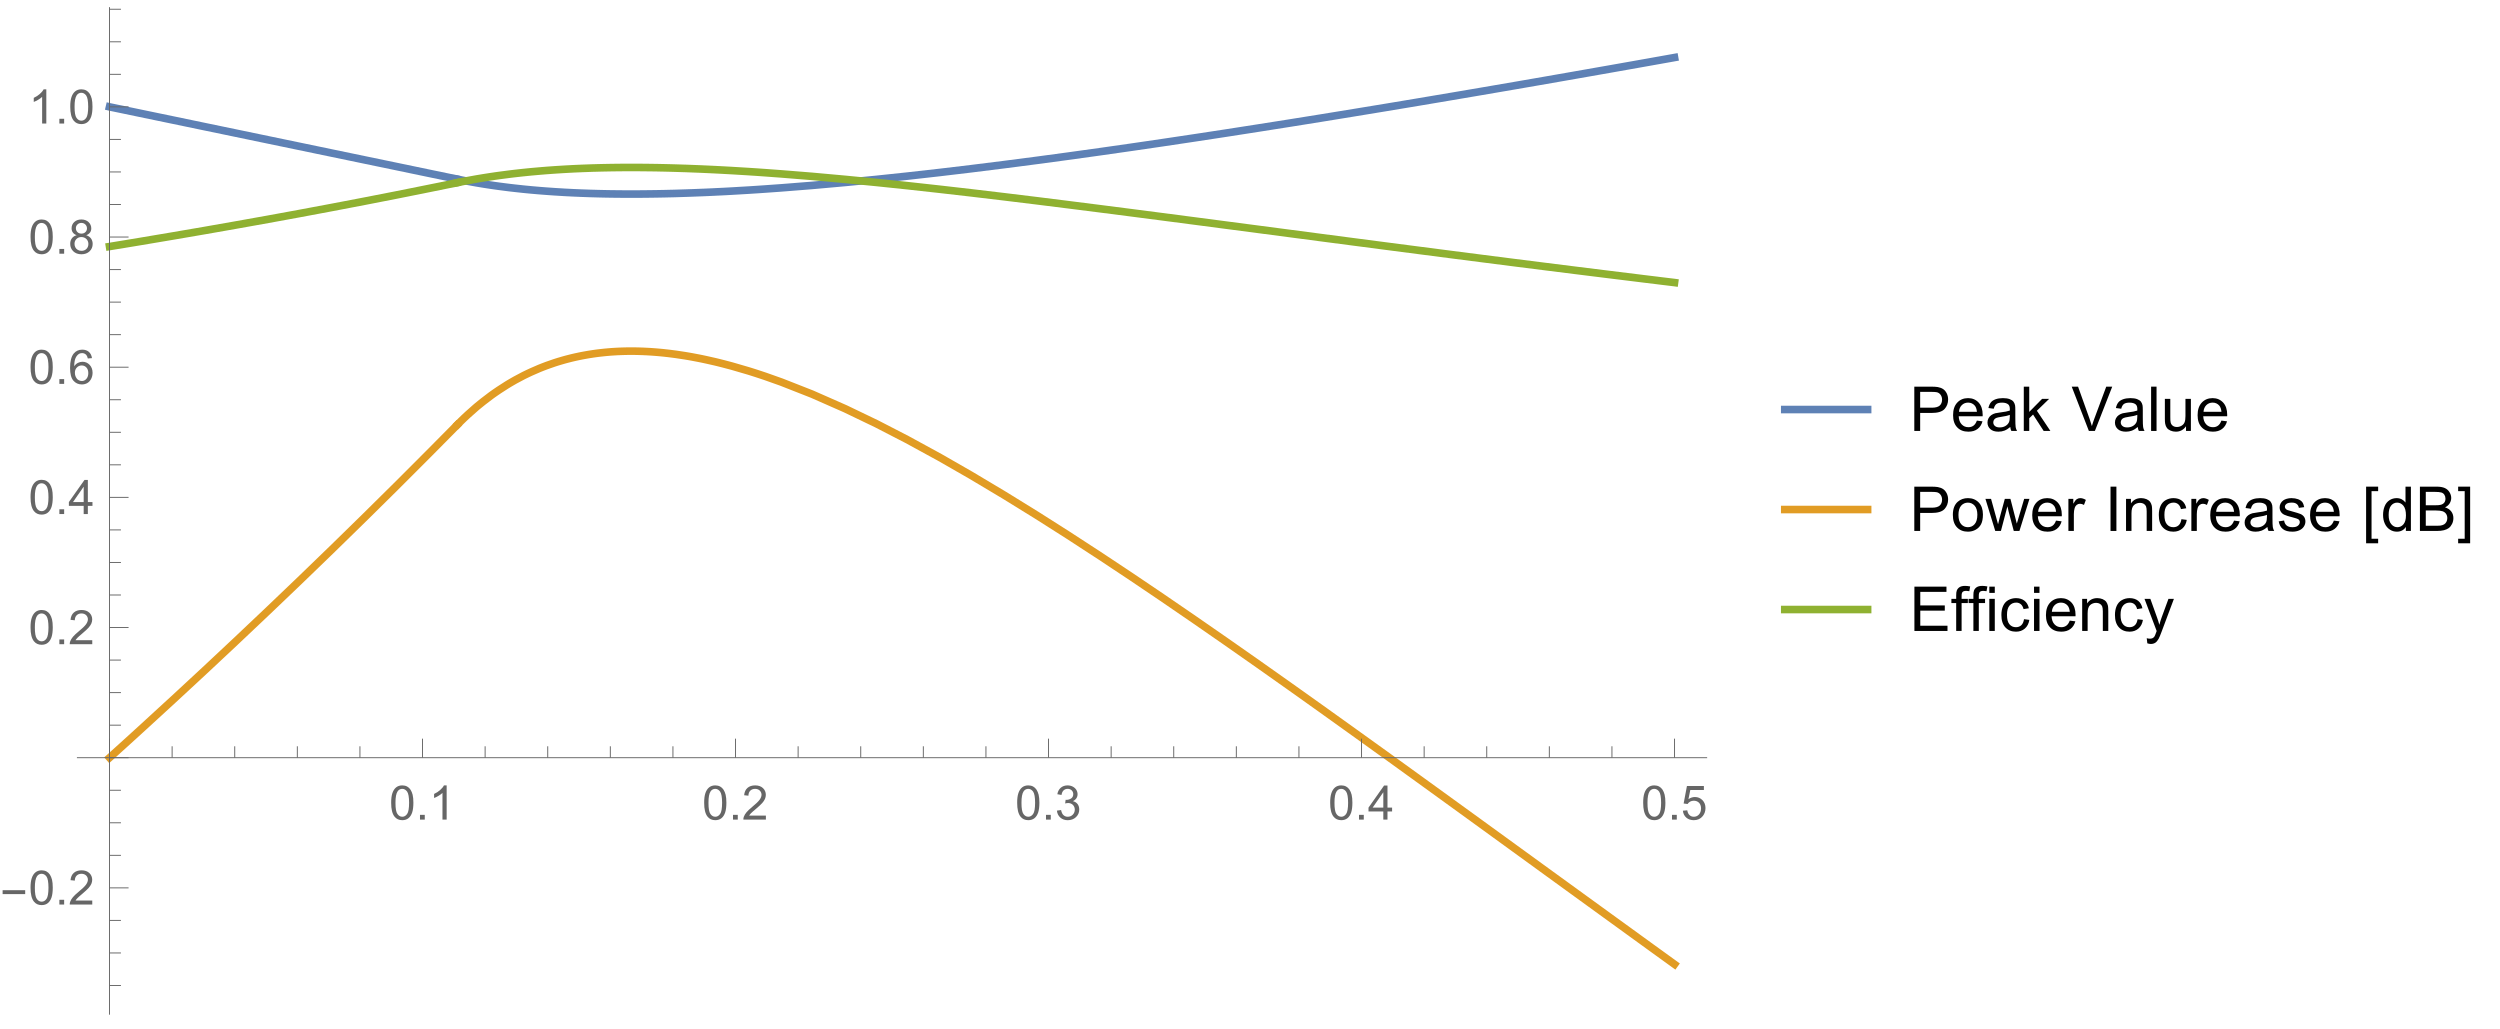 <?xml version="1.0" encoding="UTF-8"?>
<svg xmlns="http://www.w3.org/2000/svg" xmlns:xlink="http://www.w3.org/1999/xlink" width="525pt" height="216pt" viewBox="0 0 525 216" version="1.1">
<defs>
<g>
<symbol overflow="visible" id="glyph0-0">
<path style="stroke:none;" d="M 1.25 0 L 1.25 -6.25 L 6.25 -6.25 L 6.25 0 Z M 1.406 -0.156 L 6.094 -0.156 L 6.094 -6.094 L 1.406 -6.094 Z M 1.406 -0.156 "/>
</symbol>
<symbol overflow="visible" id="glyph0-1">
<path style="stroke:none;" d="M 0.414 -3.531 C 0.41 -4.375 0.496 -5.055 0.676 -5.574 C 0.848 -6.086 1.109 -6.484 1.453 -6.766 C 1.797 -7.043 2.227 -7.184 2.75 -7.188 C 3.129 -7.184 3.465 -7.105 3.758 -6.953 C 4.047 -6.797 4.289 -6.574 4.477 -6.285 C 4.664 -5.992 4.812 -5.637 4.922 -5.223 C 5.027 -4.801 5.078 -4.238 5.082 -3.531 C 5.078 -2.688 4.992 -2.008 4.824 -1.496 C 4.648 -0.977 4.391 -0.578 4.051 -0.301 C 3.703 -0.02 3.27 0.117 2.75 0.121 C 2.055 0.117 1.516 -0.129 1.125 -0.621 C 0.648 -1.215 0.41 -2.184 0.414 -3.531 Z M 1.32 -3.531 C 1.316 -2.352 1.453 -1.57 1.73 -1.184 C 2.004 -0.793 2.344 -0.598 2.75 -0.602 C 3.148 -0.598 3.488 -0.793 3.766 -1.188 C 4.039 -1.574 4.176 -2.355 4.18 -3.531 C 4.176 -4.707 4.039 -5.488 3.766 -5.879 C 3.488 -6.262 3.145 -6.457 2.738 -6.461 C 2.332 -6.457 2.012 -6.285 1.773 -5.945 C 1.469 -5.508 1.316 -4.703 1.32 -3.531 Z M 1.32 -3.531 "/>
</symbol>
<symbol overflow="visible" id="glyph0-2">
<path style="stroke:none;" d="M 0.906 0 L 0.906 -1 L 1.91 -1 L 1.91 0 Z M 0.906 0 "/>
</symbol>
<symbol overflow="visible" id="glyph0-3">
<path style="stroke:none;" d="M 3.727 0 L 2.848 0 L 2.848 -5.602 C 2.637 -5.398 2.359 -5.195 2.016 -4.992 C 1.672 -4.789 1.363 -4.637 1.09 -4.539 L 1.09 -5.391 C 1.582 -5.621 2.012 -5.898 2.379 -6.23 C 2.746 -6.555 3.004 -6.875 3.16 -7.188 L 3.727 -7.188 Z M 3.727 0 "/>
</symbol>
<symbol overflow="visible" id="glyph0-4">
<path style="stroke:none;" d="M 5.035 -0.844 L 5.035 0 L 0.305 0 C 0.297 -0.211 0.328 -0.414 0.406 -0.609 C 0.523 -0.93 0.719 -1.246 0.984 -1.562 C 1.25 -1.871 1.633 -2.234 2.133 -2.648 C 2.91 -3.281 3.434 -3.785 3.711 -4.16 C 3.98 -4.535 4.117 -4.887 4.121 -5.219 C 4.117 -5.566 3.992 -5.859 3.746 -6.102 C 3.496 -6.336 3.172 -6.457 2.773 -6.461 C 2.348 -6.457 2.012 -6.328 1.758 -6.078 C 1.5 -5.82 1.371 -5.469 1.371 -5.023 L 0.469 -5.117 C 0.531 -5.789 0.762 -6.305 1.168 -6.656 C 1.566 -7.008 2.109 -7.184 2.793 -7.188 C 3.477 -7.184 4.02 -6.992 4.422 -6.617 C 4.82 -6.234 5.02 -5.762 5.023 -5.199 C 5.02 -4.91 4.961 -4.629 4.848 -4.355 C 4.727 -4.074 4.535 -3.785 4.266 -3.48 C 3.992 -3.176 3.539 -2.754 2.91 -2.223 C 2.379 -1.777 2.039 -1.477 1.895 -1.32 C 1.742 -1.16 1.621 -1.004 1.523 -0.844 Z M 5.035 -0.844 "/>
</symbol>
<symbol overflow="visible" id="glyph0-5">
<path style="stroke:none;" d="M 0.422 -1.891 L 1.297 -2.008 C 1.395 -1.504 1.566 -1.145 1.812 -0.93 C 2.055 -0.707 2.352 -0.598 2.699 -0.602 C 3.109 -0.598 3.457 -0.742 3.746 -1.031 C 4.027 -1.316 4.172 -1.668 4.176 -2.094 C 4.172 -2.492 4.039 -2.824 3.777 -3.09 C 3.512 -3.348 3.176 -3.48 2.773 -3.484 C 2.602 -3.48 2.395 -3.449 2.152 -3.391 L 2.25 -4.16 C 2.309 -4.152 2.355 -4.148 2.391 -4.148 C 2.766 -4.148 3.102 -4.246 3.402 -4.441 C 3.699 -4.637 3.848 -4.938 3.852 -5.348 C 3.848 -5.664 3.738 -5.93 3.523 -6.145 C 3.305 -6.355 3.023 -6.461 2.68 -6.465 C 2.336 -6.461 2.051 -6.355 1.824 -6.141 C 1.594 -5.926 1.449 -5.602 1.387 -5.176 L 0.508 -5.332 C 0.613 -5.918 0.855 -6.371 1.238 -6.699 C 1.617 -7.02 2.094 -7.184 2.66 -7.188 C 3.051 -7.184 3.41 -7.098 3.738 -6.934 C 4.066 -6.762 4.316 -6.535 4.496 -6.25 C 4.668 -5.957 4.758 -5.648 4.758 -5.328 C 4.758 -5.016 4.672 -4.734 4.508 -4.48 C 4.336 -4.227 4.09 -4.023 3.77 -3.875 C 4.191 -3.773 4.523 -3.574 4.758 -3.27 C 4.992 -2.961 5.109 -2.574 5.109 -2.113 C 5.109 -1.484 4.879 -0.953 4.426 -0.523 C 3.965 -0.09 3.391 0.121 2.695 0.125 C 2.066 0.121 1.543 -0.062 1.129 -0.434 C 0.711 -0.809 0.477 -1.293 0.422 -1.891 Z M 0.422 -1.891 "/>
</symbol>
<symbol overflow="visible" id="glyph0-6">
<path style="stroke:none;" d="M 3.234 0 L 3.234 -1.715 L 0.125 -1.715 L 0.125 -2.52 L 3.395 -7.156 L 4.109 -7.156 L 4.109 -2.52 L 5.078 -2.52 L 5.078 -1.715 L 4.109 -1.715 L 4.109 0 Z M 3.234 -2.52 L 3.234 -5.746 L 0.992 -2.52 Z M 3.234 -2.52 "/>
</symbol>
<symbol overflow="visible" id="glyph0-7">
<path style="stroke:none;" d="M 0.414 -1.875 L 1.336 -1.953 C 1.406 -1.5 1.562 -1.164 1.812 -0.941 C 2.059 -0.711 2.359 -0.598 2.715 -0.602 C 3.137 -0.598 3.496 -0.758 3.789 -1.078 C 4.078 -1.398 4.223 -1.82 4.227 -2.348 C 4.223 -2.848 4.082 -3.242 3.805 -3.535 C 3.52 -3.82 3.152 -3.965 2.699 -3.969 C 2.414 -3.965 2.16 -3.902 1.934 -3.777 C 1.707 -3.648 1.527 -3.48 1.398 -3.277 L 0.57 -3.383 L 1.266 -7.062 L 4.824 -7.062 L 4.824 -6.219 L 1.969 -6.219 L 1.582 -4.297 C 2.012 -4.594 2.461 -4.746 2.934 -4.746 C 3.555 -4.746 4.082 -4.527 4.516 -4.094 C 4.941 -3.66 5.156 -3.105 5.16 -2.426 C 5.156 -1.777 4.969 -1.215 4.594 -0.746 C 4.133 -0.168 3.504 0.117 2.715 0.121 C 2.059 0.117 1.527 -0.062 1.121 -0.426 C 0.707 -0.789 0.473 -1.273 0.414 -1.875 Z M 0.414 -1.875 "/>
</symbol>
<symbol overflow="visible" id="glyph0-8">
<path style="stroke:none;" d="M 4.977 -5.406 L 4.102 -5.336 C 4.023 -5.68 3.91 -5.93 3.77 -6.09 C 3.527 -6.336 3.234 -6.461 2.891 -6.465 C 2.605 -6.461 2.359 -6.383 2.152 -6.23 C 1.871 -6.027 1.652 -5.734 1.496 -5.348 C 1.332 -4.957 1.25 -4.406 1.25 -3.691 C 1.457 -4.012 1.715 -4.25 2.023 -4.41 C 2.328 -4.562 2.652 -4.641 2.988 -4.645 C 3.574 -4.641 4.07 -4.426 4.484 -3.996 C 4.891 -3.566 5.098 -3.008 5.102 -2.324 C 5.098 -1.871 5 -1.453 4.812 -1.07 C 4.617 -0.684 4.352 -0.387 4.016 -0.184 C 3.672 0.02 3.289 0.117 2.859 0.121 C 2.125 0.117 1.527 -0.148 1.066 -0.684 C 0.605 -1.219 0.375 -2.109 0.375 -3.352 C 0.375 -4.734 0.629 -5.738 1.141 -6.367 C 1.586 -6.91 2.188 -7.184 2.945 -7.188 C 3.504 -7.184 3.965 -7.027 4.328 -6.715 C 4.684 -6.398 4.898 -5.961 4.977 -5.406 Z M 1.387 -2.32 C 1.383 -2.016 1.445 -1.723 1.578 -1.449 C 1.703 -1.168 1.883 -0.957 2.117 -0.816 C 2.344 -0.668 2.59 -0.598 2.848 -0.602 C 3.215 -0.598 3.531 -0.746 3.801 -1.051 C 4.066 -1.348 4.199 -1.754 4.203 -2.27 C 4.199 -2.762 4.07 -3.152 3.809 -3.438 C 3.543 -3.723 3.211 -3.867 2.812 -3.867 C 2.414 -3.867 2.074 -3.723 1.801 -3.438 C 1.52 -3.152 1.383 -2.781 1.387 -2.32 Z M 1.387 -2.32 "/>
</symbol>
<symbol overflow="visible" id="glyph0-9">
<path style="stroke:none;" d="M 1.766 -3.883 C 1.398 -4.012 1.129 -4.203 0.957 -4.453 C 0.777 -4.699 0.691 -4.996 0.695 -5.344 C 0.691 -5.863 0.879 -6.301 1.254 -6.656 C 1.629 -7.008 2.125 -7.184 2.75 -7.188 C 3.371 -7.184 3.875 -7 4.258 -6.641 C 4.637 -6.273 4.828 -5.832 4.828 -5.316 C 4.828 -4.98 4.738 -4.691 4.566 -4.449 C 4.387 -4.199 4.125 -4.012 3.773 -3.883 C 4.211 -3.738 4.543 -3.508 4.777 -3.188 C 5.004 -2.867 5.121 -2.484 5.121 -2.047 C 5.121 -1.43 4.902 -0.918 4.473 -0.504 C 4.035 -0.09 3.469 0.117 2.766 0.121 C 2.055 0.117 1.484 -0.09 1.055 -0.504 C 0.621 -0.922 0.402 -1.441 0.406 -2.07 C 0.402 -2.531 0.52 -2.922 0.758 -3.238 C 0.992 -3.551 1.328 -3.766 1.766 -3.883 Z M 1.594 -5.371 C 1.594 -5.031 1.699 -4.754 1.918 -4.539 C 2.133 -4.324 2.418 -4.219 2.77 -4.219 C 3.105 -4.219 3.383 -4.324 3.602 -4.539 C 3.816 -4.75 3.926 -5.012 3.926 -5.32 C 3.926 -5.641 3.812 -5.91 3.59 -6.133 C 3.367 -6.352 3.09 -6.461 2.758 -6.465 C 2.422 -6.461 2.145 -6.355 1.926 -6.141 C 1.703 -5.926 1.594 -5.668 1.594 -5.371 Z M 1.309 -2.066 C 1.305 -1.812 1.363 -1.57 1.484 -1.336 C 1.602 -1.102 1.781 -0.918 2.016 -0.793 C 2.25 -0.66 2.5 -0.598 2.773 -0.602 C 3.188 -0.598 3.535 -0.73 3.812 -1.004 C 4.082 -1.27 4.219 -1.613 4.223 -2.035 C 4.219 -2.457 4.078 -2.809 3.801 -3.086 C 3.516 -3.359 3.164 -3.496 2.742 -3.5 C 2.328 -3.496 1.984 -3.359 1.715 -3.09 C 1.441 -2.812 1.305 -2.473 1.309 -2.066 Z M 1.309 -2.066 "/>
</symbol>
<symbol overflow="visible" id="glyph1-0">
<path style="stroke:none;" d="M 0.625 0 L 0.625 -8 L 4.375 -8 L 4.375 0 Z M 1.25 -0.625 L 3.75 -0.625 L 3.75 -7.375 L 1.25 -7.375 Z M 1.25 -0.625 "/>
</symbol>
<symbol overflow="visible" id="glyph1-1">
<path style="stroke:none;" d="M 5.289 -2.191 L 0.551 -2.191 L 0.551 -3.012 L 5.289 -3.012 Z M 5.289 -2.191 "/>
</symbol>
<symbol overflow="visible" id="glyph2-0">
<path style="stroke:none;" d="M 1.625 0 L 1.625 -8.125 L 8.125 -8.125 L 8.125 0 Z M 1.828 -0.203 L 7.922 -0.203 L 7.922 -7.922 L 1.828 -7.922 Z M 1.828 -0.203 "/>
</symbol>
<symbol overflow="visible" id="glyph2-1">
<path style="stroke:none;" d="M 1.004 0 L 1.004 -9.305 L 4.512 -9.305 C 5.129 -9.305 5.602 -9.273 5.93 -9.219 C 6.383 -9.137 6.762 -8.992 7.074 -8.781 C 7.379 -8.566 7.629 -8.266 7.82 -7.883 C 8.008 -7.492 8.102 -7.07 8.105 -6.613 C 8.102 -5.82 7.852 -5.148 7.348 -4.602 C 6.844 -4.051 5.934 -3.777 4.621 -3.781 L 2.234 -3.781 L 2.234 0 Z M 2.234 -4.883 L 4.641 -4.883 C 5.434 -4.879 5.996 -5.027 6.332 -5.324 C 6.664 -5.617 6.832 -6.035 6.836 -6.578 C 6.832 -6.965 6.734 -7.297 6.539 -7.574 C 6.344 -7.852 6.086 -8.035 5.766 -8.125 C 5.555 -8.176 5.168 -8.203 4.613 -8.207 L 2.234 -8.207 Z M 2.234 -4.883 "/>
</symbol>
<symbol overflow="visible" id="glyph2-2">
<path style="stroke:none;" d="M 5.473 -2.172 L 6.652 -2.023 C 6.465 -1.332 6.121 -0.797 5.617 -0.418 C 5.113 -0.035 4.469 0.152 3.688 0.152 C 2.699 0.152 1.918 -0.148 1.344 -0.758 C 0.762 -1.359 0.473 -2.211 0.477 -3.312 C 0.473 -4.445 0.766 -5.328 1.352 -5.953 C 1.934 -6.578 2.691 -6.891 3.625 -6.895 C 4.523 -6.891 5.258 -6.582 5.832 -5.973 C 6.402 -5.355 6.691 -4.492 6.691 -3.383 C 6.691 -3.312 6.688 -3.211 6.684 -3.078 L 1.656 -3.078 C 1.695 -2.336 1.906 -1.77 2.285 -1.379 C 2.66 -0.98 3.129 -0.785 3.695 -0.789 C 4.113 -0.785 4.469 -0.895 4.766 -1.117 C 5.059 -1.332 5.297 -1.684 5.473 -2.172 Z M 1.719 -4.02 L 5.484 -4.02 C 5.43 -4.582 5.285 -5.004 5.055 -5.293 C 4.688 -5.73 4.215 -5.953 3.637 -5.953 C 3.109 -5.953 2.668 -5.777 2.312 -5.426 C 1.953 -5.074 1.754 -4.605 1.719 -4.02 Z M 1.719 -4.02 "/>
</symbol>
<symbol overflow="visible" id="glyph2-3">
<path style="stroke:none;" d="M 5.258 -0.832 C 4.828 -0.473 4.422 -0.219 4.031 -0.07 C 3.641 0.078 3.219 0.152 2.773 0.152 C 2.031 0.152 1.465 -0.027 1.066 -0.391 C 0.668 -0.75 0.469 -1.211 0.469 -1.777 C 0.469 -2.105 0.543 -2.406 0.695 -2.68 C 0.844 -2.949 1.039 -3.168 1.285 -3.336 C 1.523 -3.5 1.801 -3.629 2.109 -3.715 C 2.332 -3.77 2.668 -3.824 3.125 -3.883 C 4.043 -3.992 4.723 -4.125 5.16 -4.277 C 5.164 -4.434 5.168 -4.531 5.168 -4.578 C 5.168 -5.039 5.059 -5.367 4.844 -5.562 C 4.551 -5.816 4.117 -5.945 3.543 -5.949 C 3 -5.945 2.602 -5.852 2.352 -5.664 C 2.094 -5.473 1.906 -5.141 1.785 -4.664 L 0.668 -4.816 C 0.77 -5.293 0.934 -5.68 1.168 -5.977 C 1.395 -6.27 1.73 -6.496 2.176 -6.656 C 2.613 -6.812 3.125 -6.891 3.707 -6.895 C 4.281 -6.891 4.75 -6.824 5.109 -6.691 C 5.469 -6.555 5.73 -6.383 5.902 -6.18 C 6.066 -5.973 6.188 -5.715 6.258 -5.402 C 6.297 -5.207 6.316 -4.855 6.316 -4.348 L 6.316 -2.824 C 6.316 -1.762 6.34 -1.09 6.387 -0.809 C 6.434 -0.527 6.531 -0.258 6.68 0 L 5.484 0 C 5.363 -0.234 5.285 -0.512 5.258 -0.832 Z M 5.16 -3.383 C 4.742 -3.211 4.121 -3.07 3.293 -2.953 C 2.824 -2.883 2.492 -2.805 2.297 -2.723 C 2.102 -2.637 1.949 -2.512 1.848 -2.352 C 1.738 -2.188 1.688 -2.008 1.688 -1.809 C 1.688 -1.5 1.801 -1.246 2.031 -1.047 C 2.262 -0.84 2.602 -0.738 3.047 -0.742 C 3.484 -0.738 3.875 -0.836 4.219 -1.031 C 4.562 -1.223 4.812 -1.484 4.977 -1.82 C 5.094 -2.078 5.156 -2.461 5.16 -2.965 Z M 5.16 -3.383 "/>
</symbol>
<symbol overflow="visible" id="glyph2-4">
<path style="stroke:none;" d="M 0.863 0 L 0.863 -9.305 L 2.008 -9.305 L 2.008 -4 L 4.711 -6.742 L 6.188 -6.742 L 3.613 -4.242 L 6.449 0 L 5.039 0 L 2.812 -3.445 L 2.008 -2.672 L 2.008 0 Z M 0.863 0 "/>
</symbol>
<symbol overflow="visible" id="glyph2-5">
<path style="stroke:none;" d="M 3.664 0 L 0.059 -9.305 L 1.391 -9.305 L 3.809 -2.547 C 4.004 -2.004 4.164 -1.496 4.297 -1.023 C 4.438 -1.527 4.605 -2.035 4.797 -2.547 L 7.312 -9.305 L 8.57 -9.305 L 4.926 0 Z M 3.664 0 "/>
</symbol>
<symbol overflow="visible" id="glyph2-6">
<path style="stroke:none;" d="M 0.832 0 L 0.832 -9.305 L 1.973 -9.305 L 1.973 0 Z M 0.832 0 "/>
</symbol>
<symbol overflow="visible" id="glyph2-7">
<path style="stroke:none;" d="M 5.273 0 L 5.273 -0.992 C 4.75 -0.227 4.035 0.152 3.137 0.152 C 2.734 0.152 2.363 0.078 2.02 -0.074 C 1.672 -0.227 1.418 -0.418 1.254 -0.648 C 1.086 -0.879 0.969 -1.164 0.902 -1.5 C 0.855 -1.723 0.832 -2.074 0.832 -2.562 L 0.832 -6.742 L 1.973 -6.742 L 1.973 -3.004 C 1.969 -2.406 1.992 -2.004 2.043 -1.797 C 2.113 -1.492 2.266 -1.254 2.5 -1.086 C 2.73 -0.914 3.02 -0.832 3.363 -0.832 C 3.707 -0.832 4.027 -0.918 4.328 -1.094 C 4.629 -1.27 4.844 -1.508 4.969 -1.812 C 5.094 -2.109 5.156 -2.551 5.156 -3.129 L 5.156 -6.742 L 6.297 -6.742 L 6.297 0 Z M 5.273 0 "/>
</symbol>
<symbol overflow="visible" id="glyph2-8">
<path style="stroke:none;" d="M 0.43 -3.371 C 0.426 -4.613 0.773 -5.539 1.473 -6.145 C 2.051 -6.641 2.758 -6.891 3.594 -6.895 C 4.516 -6.891 5.273 -6.586 5.863 -5.98 C 6.449 -5.371 6.742 -4.531 6.746 -3.465 C 6.742 -2.594 6.613 -1.914 6.355 -1.418 C 6.094 -0.918 5.715 -0.531 5.223 -0.258 C 4.723 0.016 4.18 0.152 3.594 0.152 C 2.645 0.152 1.883 -0.148 1.301 -0.754 C 0.719 -1.359 0.426 -2.23 0.43 -3.371 Z M 1.605 -3.371 C 1.605 -2.504 1.793 -1.859 2.168 -1.43 C 2.543 -1 3.016 -0.785 3.594 -0.789 C 4.156 -0.785 4.629 -1 5.008 -1.434 C 5.383 -1.863 5.57 -2.523 5.574 -3.41 C 5.57 -4.242 5.383 -4.871 5.004 -5.305 C 4.625 -5.73 4.152 -5.945 3.594 -5.949 C 3.016 -5.945 2.543 -5.73 2.168 -5.305 C 1.793 -4.875 1.605 -4.23 1.605 -3.371 Z M 1.605 -3.371 "/>
</symbol>
<symbol overflow="visible" id="glyph2-9">
<path style="stroke:none;" d="M 2.102 0 L 0.039 -6.742 L 1.219 -6.742 L 2.293 -2.852 L 2.691 -1.402 C 2.707 -1.473 2.824 -1.938 3.039 -2.793 L 4.113 -6.742 L 5.289 -6.742 L 6.297 -2.832 L 6.633 -1.543 L 7.02 -2.844 L 8.176 -6.742 L 9.285 -6.742 L 7.18 0 L 5.992 0 L 4.918 -4.039 L 4.66 -5.188 L 3.293 0 Z M 2.102 0 "/>
</symbol>
<symbol overflow="visible" id="glyph2-10">
<path style="stroke:none;" d="M 0.844 0 L 0.844 -6.742 L 1.871 -6.742 L 1.871 -5.719 C 2.129 -6.195 2.371 -6.508 2.598 -6.664 C 2.816 -6.812 3.062 -6.891 3.332 -6.895 C 3.715 -6.891 4.105 -6.766 4.508 -6.523 L 4.113 -5.465 C 3.832 -5.625 3.551 -5.707 3.273 -5.711 C 3.023 -5.707 2.801 -5.633 2.602 -5.484 C 2.402 -5.336 2.258 -5.129 2.176 -4.863 C 2.047 -4.457 1.984 -4.012 1.988 -3.531 L 1.988 0 Z M 0.844 0 "/>
</symbol>
<symbol overflow="visible" id="glyph2-11">
<path style="stroke:none;" d="M 1.211 0 L 1.211 -9.305 L 2.445 -9.305 L 2.445 0 Z M 1.211 0 "/>
</symbol>
<symbol overflow="visible" id="glyph2-12">
<path style="stroke:none;" d="M 0.855 0 L 0.855 -6.742 L 1.887 -6.742 L 1.887 -5.781 C 2.379 -6.52 3.094 -6.891 4.031 -6.895 C 4.438 -6.891 4.809 -6.816 5.152 -6.676 C 5.488 -6.527 5.746 -6.336 5.918 -6.102 C 6.086 -5.859 6.203 -5.578 6.273 -5.258 C 6.312 -5.039 6.332 -4.668 6.336 -4.145 L 6.336 0 L 5.191 0 L 5.191 -4.102 C 5.191 -4.562 5.145 -4.91 5.059 -5.145 C 4.965 -5.375 4.809 -5.559 4.586 -5.695 C 4.355 -5.832 4.09 -5.898 3.789 -5.902 C 3.301 -5.898 2.879 -5.746 2.527 -5.438 C 2.172 -5.129 1.996 -4.543 2 -3.68 L 2 0 Z M 0.855 0 "/>
</symbol>
<symbol overflow="visible" id="glyph2-13">
<path style="stroke:none;" d="M 5.258 -2.469 L 6.379 -2.324 C 6.254 -1.547 5.941 -0.941 5.438 -0.504 C 4.93 -0.066 4.309 0.152 3.574 0.152 C 2.652 0.152 1.91 -0.148 1.348 -0.75 C 0.785 -1.352 0.504 -2.215 0.508 -3.344 C 0.504 -4.07 0.625 -4.707 0.867 -5.254 C 1.109 -5.797 1.477 -6.207 1.969 -6.484 C 2.461 -6.754 2.996 -6.891 3.578 -6.895 C 4.309 -6.891 4.906 -6.703 5.375 -6.336 C 5.836 -5.961 6.137 -5.438 6.273 -4.762 L 5.16 -4.59 C 5.051 -5.039 4.863 -5.379 4.598 -5.609 C 4.328 -5.836 4.004 -5.953 3.625 -5.953 C 3.047 -5.953 2.578 -5.746 2.223 -5.332 C 1.859 -4.918 1.68 -4.266 1.684 -3.375 C 1.68 -2.469 1.855 -1.809 2.203 -1.402 C 2.547 -0.988 3 -0.785 3.562 -0.789 C 4.008 -0.785 4.379 -0.922 4.684 -1.199 C 4.98 -1.473 5.172 -1.895 5.258 -2.469 Z M 5.258 -2.469 "/>
</symbol>
<symbol overflow="visible" id="glyph2-14">
<path style="stroke:none;" d="M 0.398 -2.012 L 1.531 -2.191 C 1.59 -1.738 1.766 -1.391 2.059 -1.148 C 2.348 -0.906 2.754 -0.785 3.273 -0.789 C 3.797 -0.785 4.188 -0.891 4.441 -1.109 C 4.695 -1.32 4.82 -1.57 4.824 -1.859 C 4.82 -2.113 4.711 -2.316 4.488 -2.469 C 4.332 -2.566 3.941 -2.695 3.32 -2.855 C 2.48 -3.062 1.898 -3.246 1.578 -3.402 C 1.25 -3.555 1.004 -3.77 0.84 -4.047 C 0.668 -4.316 0.586 -4.617 0.59 -4.953 C 0.586 -5.25 0.656 -5.527 0.797 -5.785 C 0.934 -6.039 1.121 -6.254 1.359 -6.422 C 1.535 -6.555 1.777 -6.664 2.086 -6.758 C 2.391 -6.844 2.719 -6.891 3.07 -6.895 C 3.602 -6.891 4.066 -6.812 4.465 -6.664 C 4.863 -6.508 5.156 -6.305 5.352 -6.047 C 5.539 -5.785 5.672 -5.434 5.746 -5 L 4.629 -4.852 C 4.574 -5.195 4.426 -5.465 4.184 -5.66 C 3.941 -5.855 3.598 -5.953 3.156 -5.953 C 2.629 -5.953 2.254 -5.863 2.031 -5.691 C 1.805 -5.516 1.691 -5.316 1.695 -5.086 C 1.691 -4.938 1.738 -4.801 1.836 -4.684 C 1.922 -4.559 2.07 -4.457 2.273 -4.379 C 2.387 -4.332 2.723 -4.234 3.281 -4.086 C 4.086 -3.867 4.648 -3.691 4.973 -3.559 C 5.289 -3.418 5.539 -3.219 5.727 -2.957 C 5.906 -2.691 6 -2.367 6 -1.98 C 6 -1.598 5.887 -1.238 5.664 -0.902 C 5.441 -0.566 5.121 -0.305 4.703 -0.121 C 4.281 0.062 3.809 0.152 3.281 0.152 C 2.406 0.152 1.738 -0.027 1.277 -0.391 C 0.816 -0.754 0.523 -1.293 0.398 -2.012 Z M 0.398 -2.012 "/>
</symbol>
<symbol overflow="visible" id="glyph2-15">
<path style="stroke:none;" d="M 5.23 0 L 5.23 -0.852 C 4.801 -0.18 4.172 0.152 3.344 0.152 C 2.805 0.152 2.312 0.008 1.863 -0.289 C 1.41 -0.582 1.059 -0.996 0.816 -1.531 C 0.566 -2.059 0.445 -2.672 0.445 -3.363 C 0.445 -4.035 0.555 -4.645 0.781 -5.195 C 1 -5.738 1.336 -6.156 1.789 -6.453 C 2.234 -6.742 2.738 -6.891 3.293 -6.895 C 3.699 -6.891 4.059 -6.805 4.379 -6.637 C 4.691 -6.461 4.953 -6.238 5.156 -5.969 L 5.156 -9.305 L 6.289 -9.305 L 6.289 0 Z M 1.617 -3.363 C 1.617 -2.5 1.797 -1.855 2.164 -1.43 C 2.523 -1 2.953 -0.785 3.453 -0.789 C 3.949 -0.785 4.375 -0.988 4.727 -1.398 C 5.074 -1.805 5.25 -2.43 5.25 -3.27 C 5.25 -4.191 5.07 -4.867 4.715 -5.301 C 4.359 -5.73 3.922 -5.945 3.402 -5.949 C 2.891 -5.945 2.465 -5.738 2.129 -5.324 C 1.785 -4.906 1.617 -4.254 1.617 -3.363 Z M 1.617 -3.363 "/>
</symbol>
<symbol overflow="visible" id="glyph2-16">
<path style="stroke:none;" d="M 0.953 0 L 0.953 -9.305 L 4.445 -9.305 C 5.152 -9.305 5.723 -9.211 6.152 -9.023 C 6.582 -8.836 6.918 -8.543 7.16 -8.152 C 7.402 -7.758 7.523 -7.352 7.527 -6.926 C 7.523 -6.527 7.414 -6.152 7.203 -5.801 C 6.984 -5.449 6.66 -5.164 6.227 -4.953 C 6.785 -4.781 7.219 -4.5 7.523 -4.105 C 7.828 -3.707 7.98 -3.238 7.98 -2.699 C 7.98 -2.258 7.887 -1.852 7.703 -1.48 C 7.516 -1.105 7.289 -0.816 7.02 -0.617 C 6.746 -0.41 6.406 -0.258 6 -0.156 C 5.594 -0.051 5.094 0 4.5 0 Z M 2.184 -5.395 L 4.195 -5.395 C 4.742 -5.391 5.133 -5.426 5.371 -5.504 C 5.68 -5.594 5.914 -5.75 6.078 -5.965 C 6.234 -6.18 6.316 -6.449 6.316 -6.781 C 6.316 -7.086 6.242 -7.359 6.094 -7.594 C 5.945 -7.828 5.73 -7.988 5.457 -8.074 C 5.18 -8.16 4.711 -8.203 4.043 -8.207 L 2.184 -8.207 Z M 2.184 -1.098 L 4.5 -1.098 C 4.898 -1.094 5.176 -1.109 5.34 -1.141 C 5.621 -1.191 5.859 -1.277 6.051 -1.395 C 6.238 -1.512 6.395 -1.684 6.52 -1.914 C 6.641 -2.137 6.703 -2.398 6.703 -2.699 C 6.703 -3.043 6.613 -3.344 6.438 -3.602 C 6.258 -3.855 6.012 -4.035 5.695 -4.141 C 5.379 -4.242 4.926 -4.293 4.336 -4.297 L 2.184 -4.297 Z M 2.184 -1.098 "/>
</symbol>
<symbol overflow="visible" id="glyph2-17">
<path style="stroke:none;" d="M 1.027 0 L 1.027 -9.305 L 7.758 -9.305 L 7.758 -8.207 L 2.258 -8.207 L 2.258 -5.359 L 7.406 -5.359 L 7.406 -4.266 L 2.258 -4.266 L 2.258 -1.098 L 7.973 -1.098 L 7.973 0 Z M 1.027 0 "/>
</symbol>
<symbol overflow="visible" id="glyph2-18">
<path style="stroke:none;" d="M 1.129 0 L 1.129 -5.852 L 0.121 -5.852 L 0.121 -6.742 L 1.129 -6.742 L 1.129 -7.457 C 1.125 -7.906 1.164 -8.242 1.25 -8.469 C 1.355 -8.762 1.551 -9.004 1.828 -9.188 C 2.105 -9.371 2.492 -9.461 2.996 -9.465 C 3.312 -9.461 3.668 -9.426 4.062 -9.352 L 3.891 -8.352 C 3.652 -8.391 3.426 -8.414 3.219 -8.418 C 2.867 -8.414 2.621 -8.34 2.48 -8.195 C 2.332 -8.043 2.262 -7.766 2.266 -7.363 L 2.266 -6.742 L 3.578 -6.742 L 3.578 -5.852 L 2.266 -5.852 L 2.266 0 Z M 1.129 0 "/>
</symbol>
<symbol overflow="visible" id="glyph2-19">
<path style="stroke:none;" d="M 0.863 -7.992 L 0.863 -9.305 L 2.008 -9.305 L 2.008 -7.992 Z M 0.863 0 L 0.863 -6.742 L 2.008 -6.742 L 2.008 0 Z M 0.863 0 "/>
</symbol>
<symbol overflow="visible" id="glyph2-20">
<path style="stroke:none;" d="M 0.805 2.598 L 0.68 1.523 C 0.93 1.59 1.145 1.621 1.332 1.625 C 1.582 1.621 1.785 1.578 1.941 1.496 C 2.09 1.41 2.215 1.293 2.316 1.141 C 2.387 1.027 2.504 0.746 2.664 0.293 C 2.684 0.227 2.719 0.133 2.766 0.012 L 0.211 -6.742 L 1.441 -6.742 L 2.844 -2.836 C 3.023 -2.34 3.188 -1.82 3.332 -1.277 C 3.461 -1.801 3.617 -2.312 3.801 -2.812 L 5.242 -6.742 L 6.387 -6.742 L 3.82 0.113 C 3.547 0.852 3.332 1.363 3.18 1.645 C 2.973 2.02 2.738 2.297 2.48 2.473 C 2.215 2.645 1.902 2.73 1.543 2.734 C 1.316 2.73 1.07 2.684 0.805 2.598 Z M 0.805 2.598 "/>
</symbol>
<symbol overflow="visible" id="glyph3-0">
<path style="stroke:none;" d="M 0.812 0 L 0.812 -10.398 L 5.688 -10.398 L 5.688 0 Z M 1.625 -0.812 L 4.875 -0.812 L 4.875 -9.586 L 1.625 -9.586 Z M 1.625 -0.812 "/>
</symbol>
<symbol overflow="visible" id="glyph3-1">
<path style="stroke:none;" d="M 3.41 2.59 L 0.883 2.59 L 0.883 -9.305 L 3.41 -9.305 L 3.41 -8.359 L 2.023 -8.359 L 2.023 1.637 L 3.41 1.637 Z M 3.41 2.59 "/>
</symbol>
<symbol overflow="visible" id="glyph3-2">
<path style="stroke:none;" d="M 2.73 2.59 L 0.211 2.59 L 0.211 1.637 L 1.586 1.637 L 1.586 -8.359 L 0.211 -8.359 L 0.211 -9.305 L 2.73 -9.305 Z M 2.73 2.59 "/>
</symbol>
</g>
<clipPath id="clip1">
  <path d="M 16 15 L 104 15 L 104 45 L 16 45 Z M 16 15 "/>
</clipPath>
<clipPath id="clip2">
  <path d="M 88 4 L 359 4 L 359 49 L 88 49 Z M 88 4 "/>
</clipPath>
<clipPath id="clip3">
  <path d="M 16 81 L 104 81 L 104 167 L 16 167 Z M 16 81 "/>
</clipPath>
<clipPath id="clip4">
  <path d="M 88 66 L 359 66 L 359 210 L 88 210 Z M 88 66 "/>
</clipPath>
<clipPath id="clip5">
  <path d="M 16 31 L 104 31 L 104 60 L 16 60 Z M 16 31 "/>
</clipPath>
<clipPath id="clip6">
  <path d="M 88 27 L 359 27 L 359 67 L 88 67 Z M 88 27 "/>
</clipPath>
<clipPath id="clip7">
  <path d="M 374 84 L 394 84 L 394 88 L 374 88 Z M 374 84 "/>
</clipPath>
<clipPath id="clip8">
  <path d="M 374 105 L 394 105 L 394 109 L 374 109 Z M 374 105 "/>
</clipPath>
<clipPath id="clip9">
  <path d="M 374 126 L 394 126 L 394 130 L 374 130 Z M 374 126 "/>
</clipPath>
</defs>
<g id="surface24">
<g clip-path="url(#clip1)" clip-rule="nonzero">
<path style="fill:none;stroke-width:1.6;stroke-linecap:square;stroke-linejoin:miter;stroke:rgb(36.841%,50.677%,70.979%);stroke-opacity:1;stroke-miterlimit:3.25;" d="M 97 35.441 L 97.102 35.465 L 97.203 35.484 L 97.402 35.527 L 97.805 35.609 L 98.613 35.777 L 100.227 36.113 L 103.449 36.785 L 110.445 38.238 L 116.977 39.598 L 123.375 40.926 L 130.32 42.371 L 136.805 43.719 L 143.828 45.18 L 150.723 46.613 L 157.156 47.949 L 164.129 49.402 L 169.93 50.605 " transform="matrix(1,0,0,1,-74,-13)"/>
</g>
<g clip-path="url(#clip2)" clip-rule="nonzero">
<path style="fill:none;stroke-width:1.6;stroke-linecap:square;stroke-linejoin:miter;stroke:rgb(36.841%,50.677%,70.979%);stroke-opacity:1;stroke-miterlimit:3.25;" d="M 170.141 50.652 L 170.84 50.793 L 171.438 50.91 L 172.238 51.066 L 173.832 51.352 L 173.934 51.371 L 174.031 51.387 L 174.23 51.422 L 174.633 51.488 L 175.43 51.621 L 177.023 51.867 L 177.242 51.898 L 177.457 51.93 L 177.891 51.992 L 178.758 52.113 L 180.488 52.336 L 180.598 52.348 L 180.703 52.363 L 180.922 52.391 L 181.352 52.441 L 182.219 52.539 L 183.949 52.727 L 184.051 52.734 L 184.152 52.746 L 184.355 52.766 L 184.758 52.805 L 185.566 52.883 L 187.184 53.023 L 187.281 53.031 L 187.586 53.055 L 187.988 53.086 L 188.797 53.148 L 190.414 53.262 L 190.633 53.277 L 190.852 53.289 L 191.289 53.316 L 192.164 53.367 L 192.383 53.383 L 193.039 53.418 L 193.914 53.461 L 194.023 53.469 L 194.137 53.473 L 194.355 53.484 L 194.793 53.504 L 195.668 53.539 L 195.777 53.543 L 195.887 53.551 L 197.527 53.609 L 197.633 53.613 L 197.848 53.621 L 198.277 53.633 L 198.387 53.637 L 198.492 53.641 L 198.707 53.645 L 199.137 53.656 L 199.246 53.66 L 199.352 53.664 L 199.566 53.668 L 199.996 53.68 L 200.855 53.699 L 200.965 53.699 L 201.07 53.703 L 201.715 53.715 L 201.824 53.715 L 201.93 53.719 L 202.145 53.723 L 202.578 53.727 L 202.684 53.73 L 202.793 53.73 L 203.008 53.734 L 203.223 53.734 L 203.438 53.738 L 203.652 53.738 L 203.867 53.742 L 204.082 53.742 L 204.297 53.746 L 204.496 53.746 L 204.695 53.75 L 205.398 53.75 L 205.5 53.754 L 207.602 53.754 L 207.703 53.75 L 208.402 53.75 L 208.504 53.746 L 208.906 53.746 L 209.105 53.742 L 209.305 53.742 L 209.508 53.738 L 209.906 53.734 L 210.109 53.734 L 210.309 53.73 L 210.711 53.727 L 210.816 53.727 L 210.926 53.723 L 211.145 53.719 L 211.578 53.715 L 211.688 53.711 L 211.797 53.711 L 212.012 53.707 L 212.449 53.699 L 212.559 53.699 L 212.664 53.695 L 212.883 53.691 L 213.316 53.684 L 214.188 53.664 L 214.297 53.66 L 214.406 53.66 L 214.621 53.652 L 215.059 53.645 L 215.926 53.621 L 217.664 53.566 L 217.766 53.562 L 217.867 53.562 L 218.477 53.539 L 219.289 53.512 L 220.91 53.449 L 221.723 53.418 L 222.535 53.383 L 224.16 53.309 L 224.27 53.301 L 224.379 53.297 L 224.598 53.285 L 225.039 53.266 L 225.918 53.223 L 227.676 53.129 L 231.195 52.922 L 231.301 52.914 L 231.41 52.91 L 231.625 52.895 L 232.059 52.867 L 232.922 52.812 L 234.648 52.695 L 238.102 52.449 L 244.543 51.938 L 251.531 51.312 L 258.055 50.672 L 264.449 49.996 L 271.387 49.215 L 277.859 48.445 L 284.879 47.566 L 291.766 46.672 L 298.191 45.805 L 305.16 44.836 L 311.664 43.906 L 318.039 42.973 L 324.957 41.938 L 331.414 40.953 L 338.414 39.863 L 344.945 38.832 L 351.352 37.805 L 358.301 36.672 L 364.789 35.605 L 371.816 34.434 L 378.715 33.27 L 385.152 32.176 L 392.133 30.977 L 398.648 29.848 L 405.035 28.73 L 411.969 27.512 L 418.434 26.367 L 418.66 26.328 L 418.887 26.285 L 419.336 26.207 L 420.238 26.047 L 422.043 25.723 L 422.496 25.645 L 422.945 25.562 L 423.848 25.402 L 424.074 25.363 L 424.301 25.32 L 424.75 25.242 L 424.863 25.219 L 425.316 25.141 L 425.426 25.121 L 425.539 25.098 L 425.652 25.078 " transform="matrix(1,0,0,1,-74,-13)"/>
</g>
<g clip-path="url(#clip3)" clip-rule="nonzero">
<path style="fill:none;stroke-width:1.6;stroke-linecap:square;stroke-linejoin:miter;stroke:rgb(88.071%,61.104%,14.204%);stroke-opacity:1;stroke-miterlimit:3.25;" d="M 97 172.117 L 97.203 171.938 L 97.402 171.754 L 97.805 171.391 L 98.613 170.66 L 100.227 169.199 L 103.449 166.266 L 110.445 159.852 L 116.977 153.801 L 123.375 147.809 L 130.32 141.238 L 136.805 135.039 L 143.828 128.25 L 150.723 121.508 L 157.156 115.148 L 164.129 108.172 L 169.93 102.312 " transform="matrix(1,0,0,1,-74,-13)"/>
</g>
<g clip-path="url(#clip4)" clip-rule="nonzero">
<path style="fill:none;stroke-width:1.6;stroke-linecap:square;stroke-linejoin:miter;stroke:rgb(88.071%,61.104%,14.204%);stroke-opacity:1;stroke-miterlimit:3.25;" d="M 170.141 102.098 L 170.84 101.398 L 171.039 101.207 L 171.438 100.82 L 172.238 100.074 L 173.832 98.66 L 173.934 98.574 L 174.031 98.488 L 174.23 98.32 L 174.633 97.992 L 175.43 97.348 L 177.023 96.133 L 177.133 96.051 L 177.242 95.973 L 177.457 95.816 L 177.891 95.512 L 178.758 94.918 L 180.488 93.805 L 180.598 93.742 L 180.703 93.676 L 180.922 93.543 L 181.352 93.289 L 182.219 92.793 L 183.949 91.875 L 184.152 91.773 L 184.355 91.676 L 184.758 91.48 L 185.566 91.102 L 187.184 90.398 L 187.281 90.355 L 187.383 90.316 L 187.586 90.234 L 187.988 90.074 L 188.797 89.766 L 190.414 89.203 L 190.852 89.062 L 191.289 88.926 L 192.164 88.668 L 192.602 88.543 L 193.039 88.426 L 193.914 88.203 L 194.023 88.176 L 194.137 88.148 L 194.793 87.996 L 195.777 87.785 L 195.887 87.766 L 196.105 87.719 L 196.543 87.637 L 197.527 87.461 L 197.633 87.445 L 197.848 87.41 L 198.277 87.344 L 198.387 87.328 L 198.492 87.309 L 198.707 87.281 L 199.137 87.219 L 199.246 87.207 L 199.352 87.191 L 199.566 87.164 L 199.996 87.113 L 200.855 87.02 L 200.965 87.008 L 201.07 86.996 L 201.715 86.938 L 201.824 86.93 L 201.93 86.922 L 202.145 86.902 L 202.578 86.871 L 202.684 86.867 L 202.793 86.859 L 203.008 86.844 L 203.113 86.84 L 203.223 86.832 L 203.438 86.82 L 203.543 86.812 L 203.652 86.809 L 203.867 86.797 L 203.973 86.793 L 204.082 86.789 L 204.297 86.781 L 204.395 86.777 L 204.496 86.773 L 204.695 86.766 L 204.797 86.766 L 204.898 86.762 L 205.098 86.754 L 205.199 86.754 L 205.297 86.75 L 205.398 86.75 L 205.5 86.746 L 205.598 86.746 L 205.699 86.742 L 206 86.742 L 206.098 86.738 L 207 86.738 L 207.102 86.742 L 207.402 86.742 L 207.504 86.746 L 207.602 86.746 L 207.703 86.75 L 207.805 86.75 L 207.902 86.754 L 208.004 86.754 L 208.105 86.758 L 208.305 86.762 L 208.402 86.766 L 208.504 86.77 L 208.703 86.777 L 208.805 86.777 L 208.906 86.781 L 209.105 86.789 L 209.207 86.793 L 209.305 86.801 L 209.508 86.809 L 209.906 86.828 L 210.008 86.832 L 210.109 86.84 L 210.309 86.852 L 210.711 86.875 L 210.816 86.883 L 211.145 86.906 L 211.578 86.938 L 211.688 86.945 L 211.797 86.957 L 212.012 86.973 L 212.449 87.012 L 212.559 87.02 L 212.664 87.031 L 212.883 87.051 L 213.316 87.094 L 214.188 87.191 L 214.406 87.215 L 214.621 87.242 L 215.059 87.297 L 215.926 87.41 L 217.664 87.672 L 217.867 87.703 L 218.07 87.738 L 218.477 87.805 L 219.289 87.949 L 220.91 88.258 L 221.012 88.281 L 221.316 88.34 L 221.723 88.426 L 222.535 88.602 L 224.16 88.969 L 224.379 89.023 L 224.598 89.074 L 225.039 89.184 L 225.918 89.406 L 227.676 89.871 L 231.195 90.898 L 231.301 90.93 L 231.41 90.965 L 231.625 91.031 L 232.059 91.168 L 232.922 91.445 L 234.648 92.016 L 238.102 93.242 L 244.543 95.773 L 251.531 98.852 L 258.055 101.988 L 264.449 105.285 L 271.387 109.074 L 277.859 112.785 L 284.879 116.977 L 291.766 121.23 L 298.191 125.316 L 305.16 129.852 L 311.664 134.172 L 318.039 138.477 L 324.957 143.219 L 331.414 147.695 L 338.414 152.598 L 344.945 157.215 L 351.352 161.773 L 358.301 166.75 L 364.789 171.41 L 371.816 176.484 L 378.715 181.477 L 385.152 186.141 L 392.133 191.207 L 398.648 195.938 L 405.035 200.57 L 411.969 205.598 L 418.434 210.281 L 418.887 210.609 L 419.336 210.934 L 420.238 211.59 L 422.043 212.895 L 422.27 213.059 L 422.496 213.219 L 422.945 213.547 L 423.848 214.199 L 424.074 214.363 L 424.301 214.523 L 424.75 214.852 L 424.977 215.016 L 425.203 215.176 L 425.316 215.258 L 425.426 215.34 L 425.652 215.504 " transform="matrix(1,0,0,1,-74,-13)"/>
</g>
<g clip-path="url(#clip5)" clip-rule="nonzero">
<path style="fill:none;stroke-width:1.6;stroke-linecap:square;stroke-linejoin:miter;stroke:rgb(56.017%,69.156%,19.489%);stroke-opacity:1;stroke-miterlimit:3.25;" d="M 97 64.773 L 97.203 64.742 L 97.402 64.707 L 97.805 64.641 L 98.613 64.508 L 100.227 64.246 L 103.449 63.711 L 110.445 62.531 L 116.977 61.41 L 123.375 60.285 L 130.32 59.043 L 136.805 57.855 L 143.828 56.539 L 150.723 55.219 L 157.156 53.961 L 164.129 52.562 L 169.93 51.379 " transform="matrix(1,0,0,1,-74,-13)"/>
</g>
<g clip-path="url(#clip6)" clip-rule="nonzero">
<path style="fill:none;stroke-width:1.6;stroke-linecap:square;stroke-linejoin:miter;stroke:rgb(56.017%,69.156%,19.489%);stroke-opacity:1;stroke-miterlimit:3.25;" d="M 170.141 51.336 L 170.84 51.191 L 171.438 51.074 L 172.238 50.922 L 173.832 50.633 L 173.934 50.613 L 174.031 50.598 L 174.23 50.562 L 174.633 50.496 L 175.43 50.363 L 177.023 50.113 L 177.242 50.082 L 177.457 50.051 L 177.891 49.984 L 178.758 49.863 L 180.488 49.637 L 180.598 49.621 L 180.703 49.609 L 180.922 49.582 L 181.352 49.527 L 182.219 49.426 L 183.949 49.234 L 184.051 49.227 L 184.152 49.215 L 184.355 49.195 L 184.758 49.152 L 185.566 49.074 L 187.184 48.93 L 187.281 48.922 L 187.383 48.914 L 187.586 48.895 L 187.988 48.863 L 188.797 48.797 L 190.414 48.68 L 190.523 48.676 L 190.852 48.652 L 192.164 48.57 L 192.273 48.562 L 192.383 48.559 L 192.602 48.543 L 193.914 48.473 L 194.023 48.469 L 194.137 48.461 L 194.355 48.449 L 195.668 48.391 L 195.887 48.383 L 196.105 48.371 L 197.527 48.32 L 197.633 48.316 L 198.277 48.293 L 198.387 48.289 L 198.492 48.285 L 198.707 48.281 L 199.137 48.27 L 199.246 48.266 L 199.352 48.262 L 199.566 48.258 L 199.996 48.246 L 200.855 48.227 L 200.965 48.223 L 201.07 48.223 L 201.715 48.211 L 201.824 48.207 L 201.93 48.207 L 202.145 48.203 L 202.578 48.195 L 202.684 48.195 L 202.793 48.191 L 203.008 48.191 L 203.113 48.188 L 203.223 48.188 L 203.438 48.184 L 203.652 48.184 L 203.867 48.18 L 204.082 48.18 L 204.297 48.176 L 204.496 48.176 L 204.695 48.172 L 205.297 48.172 L 205.398 48.168 L 207.703 48.168 L 207.805 48.172 L 208.402 48.172 L 208.504 48.176 L 208.906 48.176 L 209.105 48.18 L 209.305 48.18 L 209.508 48.184 L 209.906 48.188 L 210.109 48.188 L 210.309 48.191 L 210.711 48.195 L 210.816 48.199 L 210.926 48.199 L 211.145 48.203 L 211.578 48.211 L 211.797 48.211 L 212.012 48.215 L 212.449 48.223 L 212.559 48.227 L 212.664 48.23 L 212.883 48.234 L 213.316 48.242 L 214.188 48.262 L 214.297 48.266 L 214.406 48.266 L 214.621 48.273 L 215.059 48.285 L 215.926 48.309 L 217.664 48.363 L 217.766 48.367 L 217.867 48.367 L 219.289 48.422 L 220.91 48.484 L 221.316 48.5 L 221.723 48.52 L 222.535 48.555 L 224.16 48.633 L 224.27 48.637 L 224.379 48.645 L 224.598 48.656 L 225.039 48.676 L 225.918 48.723 L 227.676 48.82 L 231.195 49.031 L 231.301 49.039 L 231.41 49.047 L 231.625 49.062 L 232.059 49.09 L 232.922 49.145 L 234.648 49.266 L 238.102 49.52 L 244.543 50.039 L 251.531 50.672 L 258.055 51.312 L 264.449 51.98 L 271.387 52.746 L 277.859 53.488 L 284.879 54.324 L 291.766 55.164 L 298.191 55.969 L 305.16 56.852 L 311.664 57.688 L 318.039 58.516 L 324.957 59.418 L 331.414 60.266 L 338.414 61.184 L 344.945 62.043 L 351.352 62.887 L 358.301 63.797 L 364.789 64.645 L 371.816 65.559 L 378.715 66.453 L 385.152 67.281 L 392.133 68.172 L 398.648 68.996 L 405.035 69.797 L 411.969 70.66 L 418.434 71.457 L 418.547 71.473 L 418.66 71.484 L 418.887 71.516 L 419.336 71.57 L 422.043 71.898 L 422.27 71.93 L 422.496 71.957 L 422.945 72.012 L 423.848 72.121 L 423.961 72.133 L 424.074 72.148 L 424.301 72.176 L 424.75 72.23 L 424.863 72.242 L 424.977 72.258 L 425.203 72.285 L 425.316 72.297 L 425.426 72.312 L 425.539 72.324 L 425.652 72.34 " transform="matrix(1,0,0,1,-74,-13)"/>
</g>
<path style="fill:none;stroke-width:0.2;stroke-linecap:butt;stroke-linejoin:miter;stroke:rgb(39.999%,39.999%,39.999%);stroke-opacity:1;stroke-miterlimit:3.25;" d="M 97 172.117 L 97 168.117 " transform="matrix(1,0,0,1,-74,-13)"/>
<path style="fill:none;stroke-width:0.2;stroke-linecap:butt;stroke-linejoin:miter;stroke:rgb(39.999%,39.999%,39.999%);stroke-opacity:1;stroke-miterlimit:3.25;" d="M 110.145 172.117 L 110.145 169.719 " transform="matrix(1,0,0,1,-74,-13)"/>
<path style="fill:none;stroke-width:0.2;stroke-linecap:butt;stroke-linejoin:miter;stroke:rgb(39.999%,39.999%,39.999%);stroke-opacity:1;stroke-miterlimit:3.25;" d="M 123.293 172.117 L 123.293 169.719 " transform="matrix(1,0,0,1,-74,-13)"/>
<path style="fill:none;stroke-width:0.2;stroke-linecap:butt;stroke-linejoin:miter;stroke:rgb(39.999%,39.999%,39.999%);stroke-opacity:1;stroke-miterlimit:3.25;" d="M 136.438 172.117 L 136.438 169.719 " transform="matrix(1,0,0,1,-74,-13)"/>
<path style="fill:none;stroke-width:0.2;stroke-linecap:butt;stroke-linejoin:miter;stroke:rgb(39.999%,39.999%,39.999%);stroke-opacity:1;stroke-miterlimit:3.25;" d="M 149.586 172.117 L 149.586 169.719 " transform="matrix(1,0,0,1,-74,-13)"/>
<path style="fill:none;stroke-width:0.2;stroke-linecap:butt;stroke-linejoin:miter;stroke:rgb(39.999%,39.999%,39.999%);stroke-opacity:1;stroke-miterlimit:3.25;" d="M 162.73 172.117 L 162.73 168.117 " transform="matrix(1,0,0,1,-74,-13)"/>
<g style="fill:rgb(39.999%,39.999%,39.999%);fill-opacity:1;">
  <use xlink:href="#glyph0-1" x="81.731" y="172.118"/>
  <use xlink:href="#glyph0-2" x="87.292" y="172.118"/>
  <use xlink:href="#glyph0-3" x="90.07" y="172.118"/>
</g>
<path style="fill:none;stroke-width:0.2;stroke-linecap:butt;stroke-linejoin:miter;stroke:rgb(39.999%,39.999%,39.999%);stroke-opacity:1;stroke-miterlimit:3.25;" d="M 175.875 172.117 L 175.875 169.719 " transform="matrix(1,0,0,1,-74,-13)"/>
<path style="fill:none;stroke-width:0.2;stroke-linecap:butt;stroke-linejoin:miter;stroke:rgb(39.999%,39.999%,39.999%);stroke-opacity:1;stroke-miterlimit:3.25;" d="M 189.023 172.117 L 189.023 169.719 " transform="matrix(1,0,0,1,-74,-13)"/>
<path style="fill:none;stroke-width:0.2;stroke-linecap:butt;stroke-linejoin:miter;stroke:rgb(39.999%,39.999%,39.999%);stroke-opacity:1;stroke-miterlimit:3.25;" d="M 202.168 172.117 L 202.168 169.719 " transform="matrix(1,0,0,1,-74,-13)"/>
<path style="fill:none;stroke-width:0.2;stroke-linecap:butt;stroke-linejoin:miter;stroke:rgb(39.999%,39.999%,39.999%);stroke-opacity:1;stroke-miterlimit:3.25;" d="M 215.316 172.117 L 215.316 169.719 " transform="matrix(1,0,0,1,-74,-13)"/>
<path style="fill:none;stroke-width:0.2;stroke-linecap:butt;stroke-linejoin:miter;stroke:rgb(39.999%,39.999%,39.999%);stroke-opacity:1;stroke-miterlimit:3.25;" d="M 228.461 172.117 L 228.461 168.117 " transform="matrix(1,0,0,1,-74,-13)"/>
<g style="fill:rgb(39.999%,39.999%,39.999%);fill-opacity:1;">
  <use xlink:href="#glyph0-1" x="147.461" y="172.118"/>
  <use xlink:href="#glyph0-2" x="153.023" y="172.118"/>
  <use xlink:href="#glyph0-4" x="155.801" y="172.118"/>
</g>
<path style="fill:none;stroke-width:0.2;stroke-linecap:butt;stroke-linejoin:miter;stroke:rgb(39.999%,39.999%,39.999%);stroke-opacity:1;stroke-miterlimit:3.25;" d="M 241.605 172.117 L 241.605 169.719 " transform="matrix(1,0,0,1,-74,-13)"/>
<path style="fill:none;stroke-width:0.2;stroke-linecap:butt;stroke-linejoin:miter;stroke:rgb(39.999%,39.999%,39.999%);stroke-opacity:1;stroke-miterlimit:3.25;" d="M 254.754 172.117 L 254.754 169.719 " transform="matrix(1,0,0,1,-74,-13)"/>
<path style="fill:none;stroke-width:0.2;stroke-linecap:butt;stroke-linejoin:miter;stroke:rgb(39.999%,39.999%,39.999%);stroke-opacity:1;stroke-miterlimit:3.25;" d="M 267.898 172.117 L 267.898 169.719 " transform="matrix(1,0,0,1,-74,-13)"/>
<path style="fill:none;stroke-width:0.2;stroke-linecap:butt;stroke-linejoin:miter;stroke:rgb(39.999%,39.999%,39.999%);stroke-opacity:1;stroke-miterlimit:3.25;" d="M 281.047 172.117 L 281.047 169.719 " transform="matrix(1,0,0,1,-74,-13)"/>
<path style="fill:none;stroke-width:0.2;stroke-linecap:butt;stroke-linejoin:miter;stroke:rgb(39.999%,39.999%,39.999%);stroke-opacity:1;stroke-miterlimit:3.25;" d="M 294.191 172.117 L 294.191 168.117 " transform="matrix(1,0,0,1,-74,-13)"/>
<g style="fill:rgb(39.999%,39.999%,39.999%);fill-opacity:1;">
  <use xlink:href="#glyph0-1" x="213.192" y="172.118"/>
  <use xlink:href="#glyph0-2" x="218.753" y="172.118"/>
  <use xlink:href="#glyph0-5" x="221.532" y="172.118"/>
</g>
<path style="fill:none;stroke-width:0.2;stroke-linecap:butt;stroke-linejoin:miter;stroke:rgb(39.999%,39.999%,39.999%);stroke-opacity:1;stroke-miterlimit:3.25;" d="M 307.34 172.117 L 307.34 169.719 " transform="matrix(1,0,0,1,-74,-13)"/>
<path style="fill:none;stroke-width:0.2;stroke-linecap:butt;stroke-linejoin:miter;stroke:rgb(39.999%,39.999%,39.999%);stroke-opacity:1;stroke-miterlimit:3.25;" d="M 320.484 172.117 L 320.484 169.719 " transform="matrix(1,0,0,1,-74,-13)"/>
<path style="fill:none;stroke-width:0.2;stroke-linecap:butt;stroke-linejoin:miter;stroke:rgb(39.999%,39.999%,39.999%);stroke-opacity:1;stroke-miterlimit:3.25;" d="M 333.629 172.117 L 333.629 169.719 " transform="matrix(1,0,0,1,-74,-13)"/>
<path style="fill:none;stroke-width:0.2;stroke-linecap:butt;stroke-linejoin:miter;stroke:rgb(39.999%,39.999%,39.999%);stroke-opacity:1;stroke-miterlimit:3.25;" d="M 346.777 172.117 L 346.777 169.719 " transform="matrix(1,0,0,1,-74,-13)"/>
<path style="fill:none;stroke-width:0.2;stroke-linecap:butt;stroke-linejoin:miter;stroke:rgb(39.999%,39.999%,39.999%);stroke-opacity:1;stroke-miterlimit:3.25;" d="M 359.922 172.117 L 359.922 168.117 " transform="matrix(1,0,0,1,-74,-13)"/>
<g style="fill:rgb(39.999%,39.999%,39.999%);fill-opacity:1;">
  <use xlink:href="#glyph0-1" x="278.922" y="172.118"/>
  <use xlink:href="#glyph0-2" x="284.484" y="172.118"/>
  <use xlink:href="#glyph0-6" x="287.262" y="172.118"/>
</g>
<path style="fill:none;stroke-width:0.2;stroke-linecap:butt;stroke-linejoin:miter;stroke:rgb(39.999%,39.999%,39.999%);stroke-opacity:1;stroke-miterlimit:3.25;" d="M 373.07 172.117 L 373.07 169.719 " transform="matrix(1,0,0,1,-74,-13)"/>
<path style="fill:none;stroke-width:0.2;stroke-linecap:butt;stroke-linejoin:miter;stroke:rgb(39.999%,39.999%,39.999%);stroke-opacity:1;stroke-miterlimit:3.25;" d="M 386.215 172.117 L 386.215 169.719 " transform="matrix(1,0,0,1,-74,-13)"/>
<path style="fill:none;stroke-width:0.2;stroke-linecap:butt;stroke-linejoin:miter;stroke:rgb(39.999%,39.999%,39.999%);stroke-opacity:1;stroke-miterlimit:3.25;" d="M 399.359 172.117 L 399.359 169.719 " transform="matrix(1,0,0,1,-74,-13)"/>
<path style="fill:none;stroke-width:0.2;stroke-linecap:butt;stroke-linejoin:miter;stroke:rgb(39.999%,39.999%,39.999%);stroke-opacity:1;stroke-miterlimit:3.25;" d="M 412.508 172.117 L 412.508 169.719 " transform="matrix(1,0,0,1,-74,-13)"/>
<path style="fill:none;stroke-width:0.2;stroke-linecap:butt;stroke-linejoin:miter;stroke:rgb(39.999%,39.999%,39.999%);stroke-opacity:1;stroke-miterlimit:3.25;" d="M 425.652 172.117 L 425.652 168.117 " transform="matrix(1,0,0,1,-74,-13)"/>
<g style="fill:rgb(39.999%,39.999%,39.999%);fill-opacity:1;">
  <use xlink:href="#glyph0-1" x="344.653" y="172.118"/>
  <use xlink:href="#glyph0-2" x="350.215" y="172.118"/>
  <use xlink:href="#glyph0-7" x="352.993" y="172.118"/>
</g>
<path style="fill:none;stroke-width:0.2;stroke-linecap:butt;stroke-linejoin:miter;stroke:rgb(39.999%,39.999%,39.999%);stroke-opacity:1;stroke-miterlimit:3.25;" d="M 90.152 172.117 L 432.5 172.117 " transform="matrix(1,0,0,1,-74,-13)"/>
<path style="fill:none;stroke-width:0.2;stroke-linecap:butt;stroke-linejoin:miter;stroke:rgb(39.999%,39.999%,39.999%);stroke-opacity:1;stroke-miterlimit:3.25;" d="M 97 219.953 L 99.398 219.953 " transform="matrix(1,0,0,1,-74,-13)"/>
<path style="fill:none;stroke-width:0.2;stroke-linecap:butt;stroke-linejoin:miter;stroke:rgb(39.999%,39.999%,39.999%);stroke-opacity:1;stroke-miterlimit:3.25;" d="M 97 213.121 L 99.398 213.121 " transform="matrix(1,0,0,1,-74,-13)"/>
<path style="fill:none;stroke-width:0.2;stroke-linecap:butt;stroke-linejoin:miter;stroke:rgb(39.999%,39.999%,39.999%);stroke-opacity:1;stroke-miterlimit:3.25;" d="M 97 206.285 L 99.398 206.285 " transform="matrix(1,0,0,1,-74,-13)"/>
<path style="fill:none;stroke-width:0.2;stroke-linecap:butt;stroke-linejoin:miter;stroke:rgb(39.999%,39.999%,39.999%);stroke-opacity:1;stroke-miterlimit:3.25;" d="M 97 199.453 L 101 199.453 " transform="matrix(1,0,0,1,-74,-13)"/>
<g style="fill:rgb(39.999%,39.999%,39.999%);fill-opacity:1;">
  <use xlink:href="#glyph1-1" x="0" y="189.953"/>
</g>
<g style="fill:rgb(39.999%,39.999%,39.999%);fill-opacity:1;">
  <use xlink:href="#glyph0-1" x="6" y="189.953"/>
  <use xlink:href="#glyph0-2" x="11.562" y="189.953"/>
  <use xlink:href="#glyph0-4" x="14.34" y="189.953"/>
</g>
<path style="fill:none;stroke-width:0.2;stroke-linecap:butt;stroke-linejoin:miter;stroke:rgb(39.999%,39.999%,39.999%);stroke-opacity:1;stroke-miterlimit:3.25;" d="M 97 192.621 L 99.398 192.621 " transform="matrix(1,0,0,1,-74,-13)"/>
<path style="fill:none;stroke-width:0.2;stroke-linecap:butt;stroke-linejoin:miter;stroke:rgb(39.999%,39.999%,39.999%);stroke-opacity:1;stroke-miterlimit:3.25;" d="M 97 185.785 L 99.398 185.785 " transform="matrix(1,0,0,1,-74,-13)"/>
<path style="fill:none;stroke-width:0.2;stroke-linecap:butt;stroke-linejoin:miter;stroke:rgb(39.999%,39.999%,39.999%);stroke-opacity:1;stroke-miterlimit:3.25;" d="M 97 178.953 L 99.398 178.953 " transform="matrix(1,0,0,1,-74,-13)"/>
<path style="fill:none;stroke-width:0.2;stroke-linecap:butt;stroke-linejoin:miter;stroke:rgb(39.999%,39.999%,39.999%);stroke-opacity:1;stroke-miterlimit:3.25;" d="M 97 172.117 L 101 172.117 " transform="matrix(1,0,0,1,-74,-13)"/>
<path style="fill:none;stroke-width:0.2;stroke-linecap:butt;stroke-linejoin:miter;stroke:rgb(39.999%,39.999%,39.999%);stroke-opacity:1;stroke-miterlimit:3.25;" d="M 97 165.285 L 99.398 165.285 " transform="matrix(1,0,0,1,-74,-13)"/>
<path style="fill:none;stroke-width:0.2;stroke-linecap:butt;stroke-linejoin:miter;stroke:rgb(39.999%,39.999%,39.999%);stroke-opacity:1;stroke-miterlimit:3.25;" d="M 97 158.449 L 99.398 158.449 " transform="matrix(1,0,0,1,-74,-13)"/>
<path style="fill:none;stroke-width:0.2;stroke-linecap:butt;stroke-linejoin:miter;stroke:rgb(39.999%,39.999%,39.999%);stroke-opacity:1;stroke-miterlimit:3.25;" d="M 97 151.617 L 99.398 151.617 " transform="matrix(1,0,0,1,-74,-13)"/>
<path style="fill:none;stroke-width:0.2;stroke-linecap:butt;stroke-linejoin:miter;stroke:rgb(39.999%,39.999%,39.999%);stroke-opacity:1;stroke-miterlimit:3.25;" d="M 97 144.781 L 101 144.781 " transform="matrix(1,0,0,1,-74,-13)"/>
<g style="fill:rgb(39.999%,39.999%,39.999%);fill-opacity:1;">
  <use xlink:href="#glyph0-1" x="6" y="135.283"/>
  <use xlink:href="#glyph0-2" x="11.562" y="135.283"/>
  <use xlink:href="#glyph0-4" x="14.34" y="135.283"/>
</g>
<path style="fill:none;stroke-width:0.2;stroke-linecap:butt;stroke-linejoin:miter;stroke:rgb(39.999%,39.999%,39.999%);stroke-opacity:1;stroke-miterlimit:3.25;" d="M 97 137.949 L 99.398 137.949 " transform="matrix(1,0,0,1,-74,-13)"/>
<path style="fill:none;stroke-width:0.2;stroke-linecap:butt;stroke-linejoin:miter;stroke:rgb(39.999%,39.999%,39.999%);stroke-opacity:1;stroke-miterlimit:3.25;" d="M 97 131.117 L 99.398 131.117 " transform="matrix(1,0,0,1,-74,-13)"/>
<path style="fill:none;stroke-width:0.2;stroke-linecap:butt;stroke-linejoin:miter;stroke:rgb(39.999%,39.999%,39.999%);stroke-opacity:1;stroke-miterlimit:3.25;" d="M 97 124.281 L 99.398 124.281 " transform="matrix(1,0,0,1,-74,-13)"/>
<path style="fill:none;stroke-width:0.2;stroke-linecap:butt;stroke-linejoin:miter;stroke:rgb(39.999%,39.999%,39.999%);stroke-opacity:1;stroke-miterlimit:3.25;" d="M 97 117.449 L 101 117.449 " transform="matrix(1,0,0,1,-74,-13)"/>
<g style="fill:rgb(39.999%,39.999%,39.999%);fill-opacity:1;">
  <use xlink:href="#glyph0-1" x="6" y="107.948"/>
  <use xlink:href="#glyph0-2" x="11.562" y="107.948"/>
  <use xlink:href="#glyph0-6" x="14.34" y="107.948"/>
</g>
<path style="fill:none;stroke-width:0.2;stroke-linecap:butt;stroke-linejoin:miter;stroke:rgb(39.999%,39.999%,39.999%);stroke-opacity:1;stroke-miterlimit:3.25;" d="M 97 110.613 L 99.398 110.613 " transform="matrix(1,0,0,1,-74,-13)"/>
<path style="fill:none;stroke-width:0.2;stroke-linecap:butt;stroke-linejoin:miter;stroke:rgb(39.999%,39.999%,39.999%);stroke-opacity:1;stroke-miterlimit:3.25;" d="M 97 103.781 L 99.398 103.781 " transform="matrix(1,0,0,1,-74,-13)"/>
<path style="fill:none;stroke-width:0.2;stroke-linecap:butt;stroke-linejoin:miter;stroke:rgb(39.999%,39.999%,39.999%);stroke-opacity:1;stroke-miterlimit:3.25;" d="M 97 96.945 L 99.398 96.945 " transform="matrix(1,0,0,1,-74,-13)"/>
<path style="fill:none;stroke-width:0.2;stroke-linecap:butt;stroke-linejoin:miter;stroke:rgb(39.999%,39.999%,39.999%);stroke-opacity:1;stroke-miterlimit:3.25;" d="M 97 90.113 L 101 90.113 " transform="matrix(1,0,0,1,-74,-13)"/>
<g style="fill:rgb(39.999%,39.999%,39.999%);fill-opacity:1;">
  <use xlink:href="#glyph0-1" x="6" y="80.613"/>
  <use xlink:href="#glyph0-2" x="11.562" y="80.613"/>
  <use xlink:href="#glyph0-8" x="14.34" y="80.613"/>
</g>
<path style="fill:none;stroke-width:0.2;stroke-linecap:butt;stroke-linejoin:miter;stroke:rgb(39.999%,39.999%,39.999%);stroke-opacity:1;stroke-miterlimit:3.25;" d="M 97 83.277 L 99.398 83.277 " transform="matrix(1,0,0,1,-74,-13)"/>
<path style="fill:none;stroke-width:0.2;stroke-linecap:butt;stroke-linejoin:miter;stroke:rgb(39.999%,39.999%,39.999%);stroke-opacity:1;stroke-miterlimit:3.25;" d="M 97 76.445 L 99.398 76.445 " transform="matrix(1,0,0,1,-74,-13)"/>
<path style="fill:none;stroke-width:0.2;stroke-linecap:butt;stroke-linejoin:miter;stroke:rgb(39.999%,39.999%,39.999%);stroke-opacity:1;stroke-miterlimit:3.25;" d="M 97 69.613 L 99.398 69.613 " transform="matrix(1,0,0,1,-74,-13)"/>
<path style="fill:none;stroke-width:0.2;stroke-linecap:butt;stroke-linejoin:miter;stroke:rgb(39.999%,39.999%,39.999%);stroke-opacity:1;stroke-miterlimit:3.25;" d="M 97 62.777 L 101 62.777 " transform="matrix(1,0,0,1,-74,-13)"/>
<g style="fill:rgb(39.999%,39.999%,39.999%);fill-opacity:1;">
  <use xlink:href="#glyph0-1" x="6" y="53.278"/>
  <use xlink:href="#glyph0-2" x="11.562" y="53.278"/>
  <use xlink:href="#glyph0-9" x="14.34" y="53.278"/>
</g>
<path style="fill:none;stroke-width:0.2;stroke-linecap:butt;stroke-linejoin:miter;stroke:rgb(39.999%,39.999%,39.999%);stroke-opacity:1;stroke-miterlimit:3.25;" d="M 97 55.945 L 99.398 55.945 " transform="matrix(1,0,0,1,-74,-13)"/>
<path style="fill:none;stroke-width:0.2;stroke-linecap:butt;stroke-linejoin:miter;stroke:rgb(39.999%,39.999%,39.999%);stroke-opacity:1;stroke-miterlimit:3.25;" d="M 97 49.109 L 99.398 49.109 " transform="matrix(1,0,0,1,-74,-13)"/>
<path style="fill:none;stroke-width:0.2;stroke-linecap:butt;stroke-linejoin:miter;stroke:rgb(39.999%,39.999%,39.999%);stroke-opacity:1;stroke-miterlimit:3.25;" d="M 97 42.277 L 99.398 42.277 " transform="matrix(1,0,0,1,-74,-13)"/>
<path style="fill:none;stroke-width:0.2;stroke-linecap:butt;stroke-linejoin:miter;stroke:rgb(39.999%,39.999%,39.999%);stroke-opacity:1;stroke-miterlimit:3.25;" d="M 97 35.441 L 101 35.441 " transform="matrix(1,0,0,1,-74,-13)"/>
<g style="fill:rgb(39.999%,39.999%,39.999%);fill-opacity:1;">
  <use xlink:href="#glyph0-3" x="6" y="25.943"/>
  <use xlink:href="#glyph0-2" x="11.562" y="25.943"/>
  <use xlink:href="#glyph0-1" x="14.34" y="25.943"/>
</g>
<path style="fill:none;stroke-width:0.2;stroke-linecap:butt;stroke-linejoin:miter;stroke:rgb(39.999%,39.999%,39.999%);stroke-opacity:1;stroke-miterlimit:3.25;" d="M 97 28.609 L 99.398 28.609 " transform="matrix(1,0,0,1,-74,-13)"/>
<path style="fill:none;stroke-width:0.2;stroke-linecap:butt;stroke-linejoin:miter;stroke:rgb(39.999%,39.999%,39.999%);stroke-opacity:1;stroke-miterlimit:3.25;" d="M 97 21.777 L 99.398 21.777 " transform="matrix(1,0,0,1,-74,-13)"/>
<path style="fill:none;stroke-width:0.2;stroke-linecap:butt;stroke-linejoin:miter;stroke:rgb(39.999%,39.999%,39.999%);stroke-opacity:1;stroke-miterlimit:3.25;" d="M 97 14.941 L 99.398 14.941 " transform="matrix(1,0,0,1,-74,-13)"/>
<path style="fill:none;stroke-width:0.2;stroke-linecap:butt;stroke-linejoin:miter;stroke:rgb(39.999%,39.999%,39.999%);stroke-opacity:1;stroke-miterlimit:3.25;" d="M 97 226.082 L 97 14.5 " transform="matrix(1,0,0,1,-74,-13)"/>
<g clip-path="url(#clip7)" clip-rule="nonzero">
<path style="fill:none;stroke-width:1.6;stroke-linecap:square;stroke-linejoin:miter;stroke:rgb(36.841%,50.677%,70.979%);stroke-opacity:1;stroke-miterlimit:3.25;" d="M 448.801 99 L 466.199 99 " transform="matrix(1,0,0,1,-74,-13)"/>
</g>
<g style="fill:rgb(0%,0%,0%);fill-opacity:1;">
  <use xlink:href="#glyph2-1" x="401" y="90.5"/>
  <use xlink:href="#glyph2-2" x="409.671" y="90.5"/>
  <use xlink:href="#glyph2-3" x="416.901" y="90.5"/>
  <use xlink:href="#glyph2-4" x="424.132" y="90.5"/>
</g>
<g style="fill:rgb(0%,0%,0%);fill-opacity:1;">
  <use xlink:href="#glyph2-5" x="435" y="90.5"/>
  <use xlink:href="#glyph2-3" x="443.671" y="90.5"/>
  <use xlink:href="#glyph2-6" x="450.901" y="90.5"/>
  <use xlink:href="#glyph2-7" x="453.79" y="90.5"/>
  <use xlink:href="#glyph2-2" x="461.021" y="90.5"/>
</g>
<g clip-path="url(#clip8)" clip-rule="nonzero">
<path style="fill:none;stroke-width:1.6;stroke-linecap:square;stroke-linejoin:miter;stroke:rgb(88.071%,61.104%,14.204%);stroke-opacity:1;stroke-miterlimit:3.25;" d="M 448.801 120 L 466.199 120 " transform="matrix(1,0,0,1,-74,-13)"/>
</g>
<g style="fill:rgb(0%,0%,0%);fill-opacity:1;">
  <use xlink:href="#glyph2-1" x="401" y="111.5"/>
  <use xlink:href="#glyph2-8" x="409.671" y="111.5"/>
  <use xlink:href="#glyph2-9" x="416.901" y="111.5"/>
  <use xlink:href="#glyph2-2" x="426.29" y="111.5"/>
  <use xlink:href="#glyph2-10" x="433.521" y="111.5"/>
</g>
<g style="fill:rgb(0%,0%,0%);fill-opacity:1;">
  <use xlink:href="#glyph2-11" x="442" y="111.5"/>
  <use xlink:href="#glyph2-12" x="445.612" y="111.5"/>
  <use xlink:href="#glyph2-13" x="452.843" y="111.5"/>
  <use xlink:href="#glyph2-10" x="459.343" y="111.5"/>
  <use xlink:href="#glyph2-2" x="463.672" y="111.5"/>
  <use xlink:href="#glyph2-3" x="470.902" y="111.5"/>
  <use xlink:href="#glyph2-14" x="478.133" y="111.5"/>
  <use xlink:href="#glyph2-2" x="484.633" y="111.5"/>
</g>
<g style="fill:rgb(0%,0%,0%);fill-opacity:1;">
  <use xlink:href="#glyph3-1" x="496" y="111.5"/>
</g>
<g style="fill:rgb(0%,0%,0%);fill-opacity:1;">
  <use xlink:href="#glyph2-15" x="500" y="111.5"/>
  <use xlink:href="#glyph2-16" x="507.23" y="111.5"/>
</g>
<g style="fill:rgb(0%,0%,0%);fill-opacity:1;">
  <use xlink:href="#glyph3-2" x="516" y="111.5"/>
</g>
<g clip-path="url(#clip9)" clip-rule="nonzero">
<path style="fill:none;stroke-width:1.6;stroke-linecap:square;stroke-linejoin:miter;stroke:rgb(56.017%,69.156%,19.489%);stroke-opacity:1;stroke-miterlimit:3.25;" d="M 448.801 141 L 466.199 141 " transform="matrix(1,0,0,1,-74,-13)"/>
</g>
<g style="fill:rgb(0%,0%,0%);fill-opacity:1;">
  <use xlink:href="#glyph2-17" x="401" y="132.5"/>
  <use xlink:href="#glyph2-18" x="409.671" y="132.5"/>
  <use xlink:href="#glyph2-18" x="413.283" y="132.5"/>
  <use xlink:href="#glyph2-19" x="416.896" y="132.5"/>
  <use xlink:href="#glyph2-13" x="419.784" y="132.5"/>
  <use xlink:href="#glyph2-19" x="426.284" y="132.5"/>
  <use xlink:href="#glyph2-2" x="429.173" y="132.5"/>
  <use xlink:href="#glyph2-12" x="436.403" y="132.5"/>
  <use xlink:href="#glyph2-13" x="443.634" y="132.5"/>
  <use xlink:href="#glyph2-20" x="450.134" y="132.5"/>
</g>
</g>
</svg>
